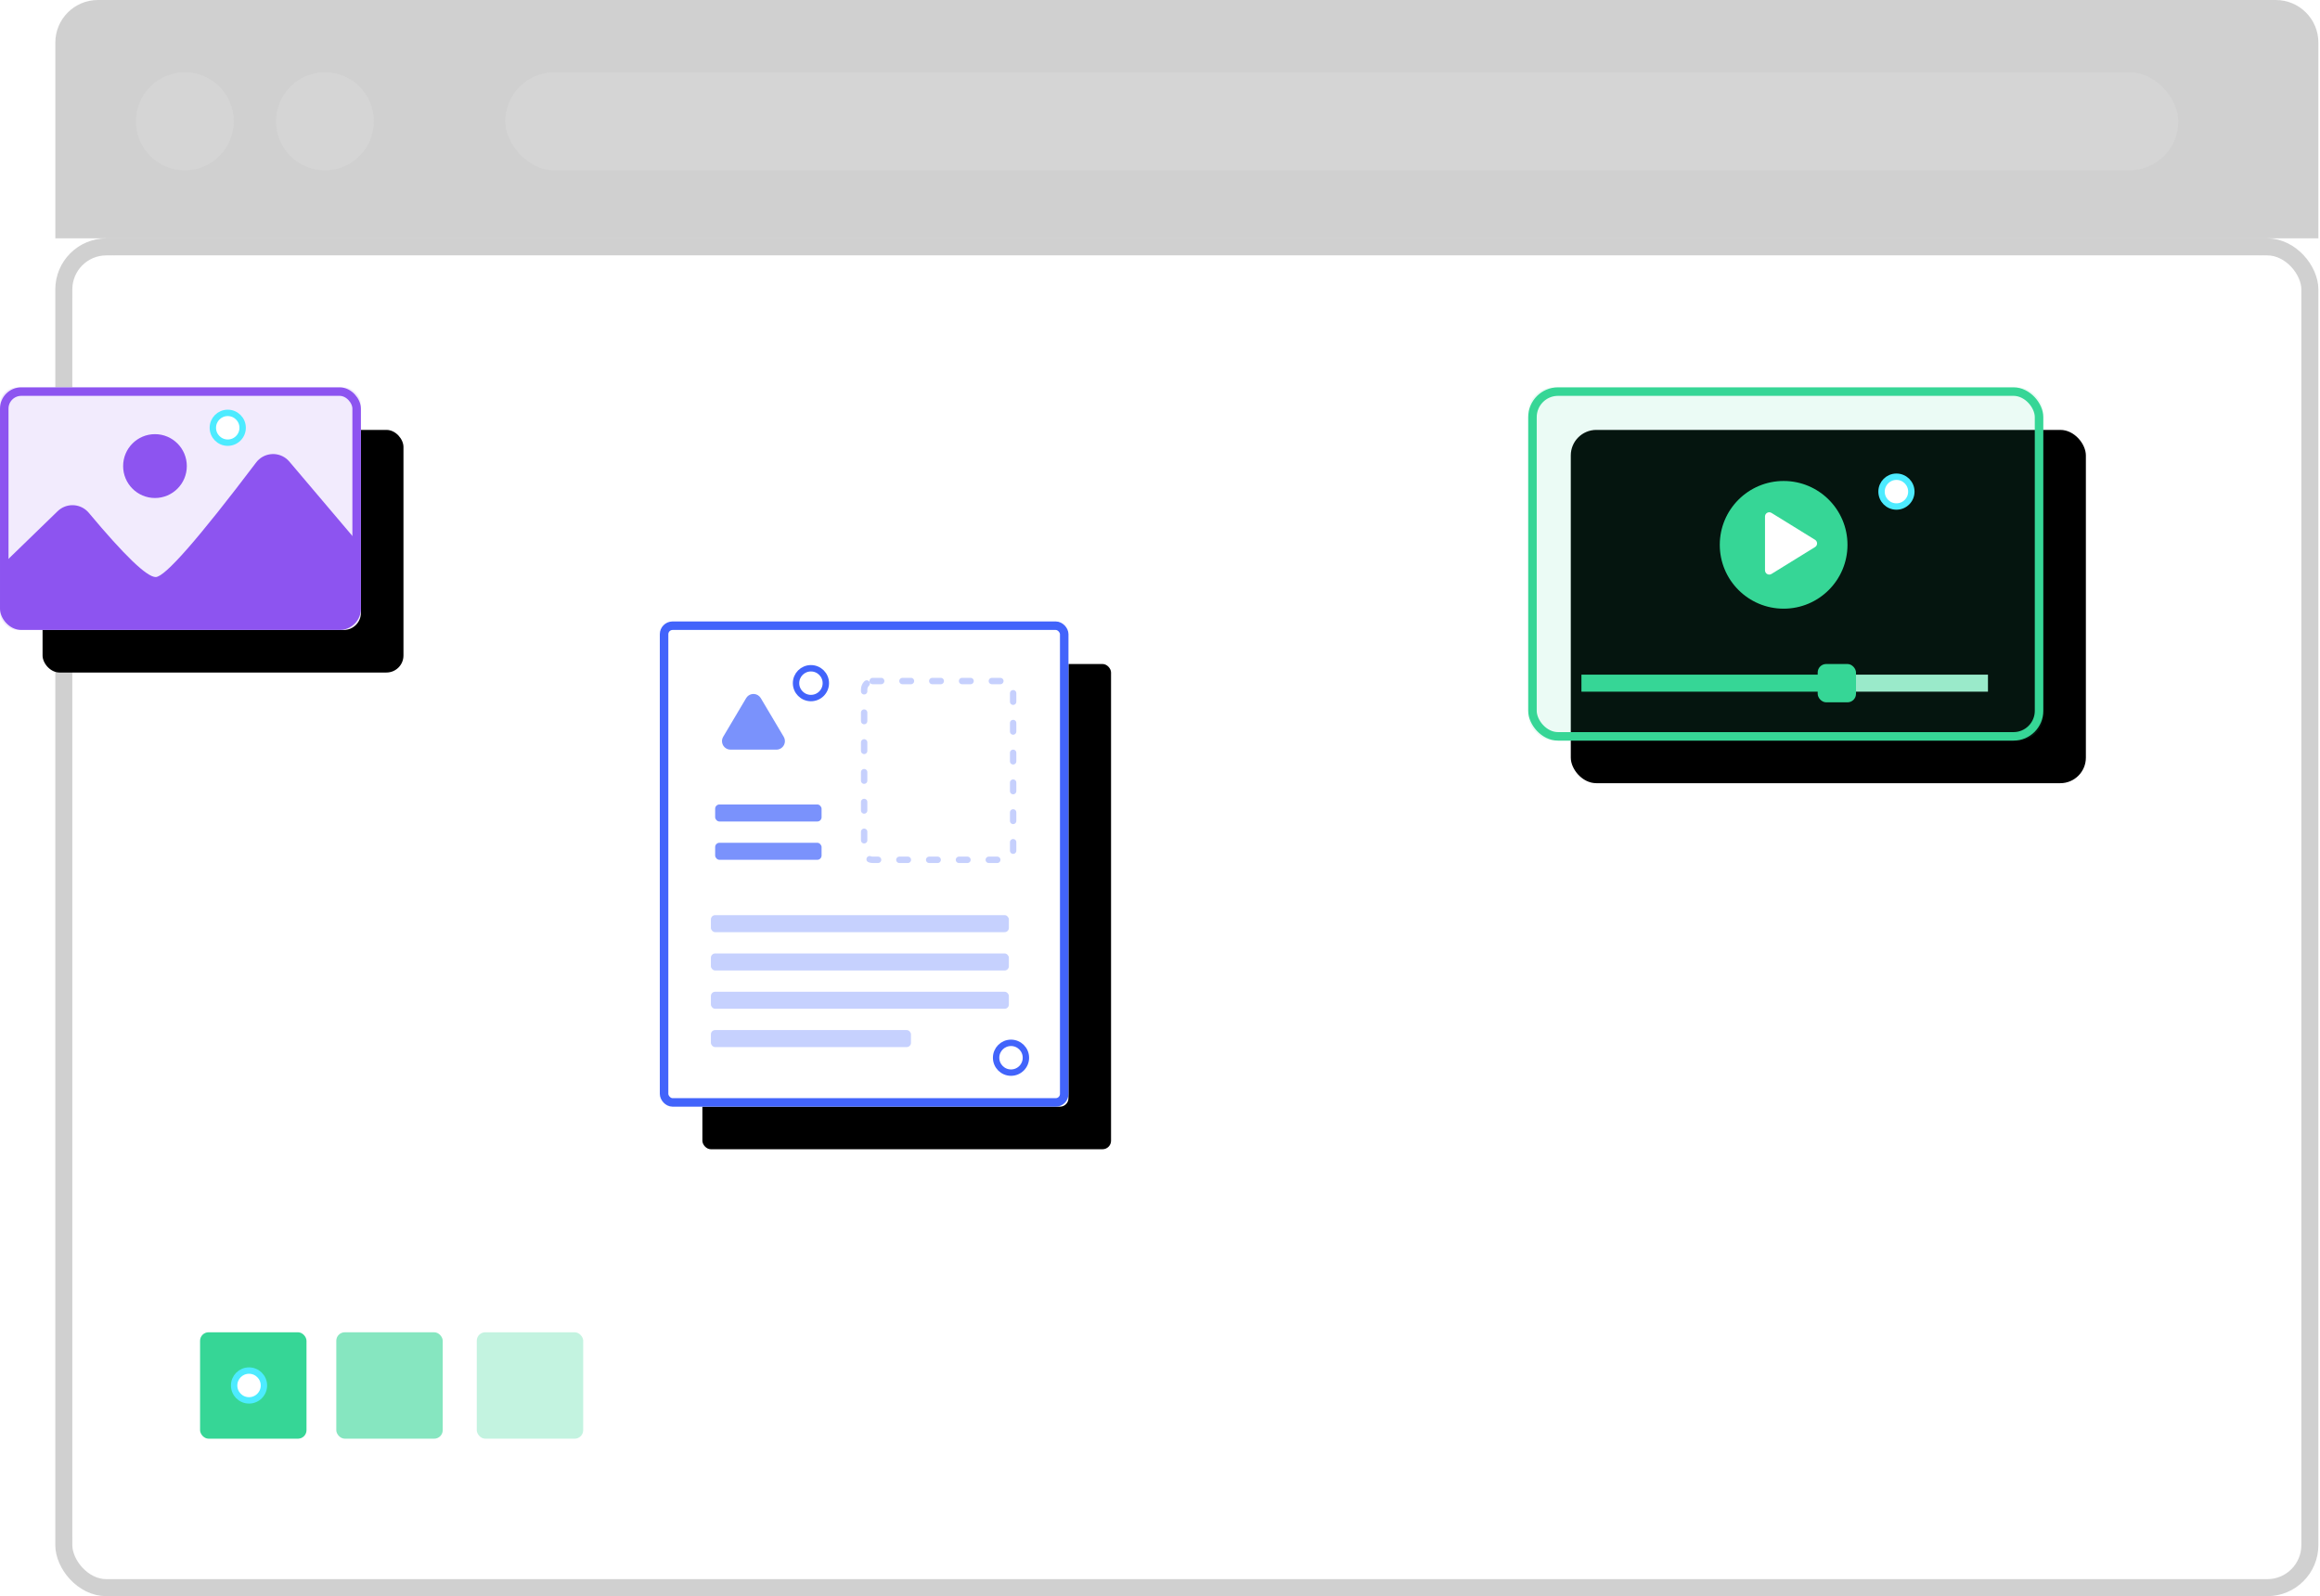 <?xml version="1.0" encoding="UTF-8"?>
<svg width="545px" height="375px" viewBox="0 0 545 375" version="1.1" xmlns="http://www.w3.org/2000/svg" xmlns:xlink="http://www.w3.org/1999/xlink">
    <!-- Generator: Sketch 49.1 (51147) - http://www.bohemiancoding.com/sketch -->
    <title>homepage-hero</title>
    <desc>Created with Sketch.</desc>
    <defs>
        <rect id="path-1" x="3.99" y="60" width="523.63" height="311" rx="10"></rect>
        <rect id="path-2" x="0" y="0" width="84.78" height="57" rx="4"></rect>
        <filter x="-5.9%" y="-8.8%" width="123.6%" height="135.1%" filterUnits="objectBoundingBox" id="filter-3">
            <feOffset dx="10" dy="10" in="SourceAlpha" result="shadowOffsetOuter1"></feOffset>
            <feComposite in="shadowOffsetOuter1" in2="SourceAlpha" operator="out" result="shadowOffsetOuter1"></feComposite>
            <feColorMatrix values="0 0 0 0 0.776   0 0 0 0 0.663   0 0 0 0 0.969  0 0 0 1 0" type="matrix" in="shadowOffsetOuter1"></feColorMatrix>
        </filter>
        <rect id="path-4" x="0" y="0" width="121" height="83" rx="6"></rect>
        <filter x="-4.1%" y="-6.0%" width="116.5%" height="124.1%" filterUnits="objectBoundingBox" id="filter-5">
            <feOffset dx="10" dy="10" in="SourceAlpha" result="shadowOffsetOuter1"></feOffset>
            <feComposite in="shadowOffsetOuter1" in2="SourceAlpha" operator="out" result="shadowOffsetOuter1"></feComposite>
            <feColorMatrix values="0 0 0 0 0.212   0 0 0 0 0.839   0 0 0 0 0.588  0 0 0 0.5 0" type="matrix" in="shadowOffsetOuter1"></feColorMatrix>
        </filter>
        <rect id="path-6" x="0" y="0" width="96" height="114" rx="2"></rect>
        <filter x="-5.2%" y="-4.4%" width="120.8%" height="117.5%" filterUnits="objectBoundingBox" id="filter-7">
            <feOffset dx="10" dy="10" in="SourceAlpha" result="shadowOffsetOuter1"></feOffset>
            <feComposite in="shadowOffsetOuter1" in2="SourceAlpha" operator="out" result="shadowOffsetOuter1"></feComposite>
            <feColorMatrix values="0 0 0 0 0.259   0 0 0 0 0.392   0 0 0 0 0.984  0 0 0 0.5 0" type="matrix" in="shadowOffsetOuter1"></feColorMatrix>
        </filter>
    </defs>
    <g id="Page-1" stroke="none" stroke-width="1" fill="none" fill-rule="evenodd">
        <g id="homepage-hero">
            <g id="browser" opacity="0.97" transform="translate(13, 0)">
                <g id="Rectangle-3">
                    <use fill="#FFFFFF" fill-rule="evenodd" xlink:href="#path-1"></use>
                    <rect stroke-opacity="0.2" stroke="#111111" stroke-width="4" x="1.99" y="58" width="527.63" height="315" rx="10"></rect>
                </g>
                <path d="M10,0 L521.619,0 C527.142,-1.01453063e-15 531.619,4.477 531.619,10 L531.619,56 L0,56 L1.77635684e-15,10 C1.10000309e-15,4.477 4.477,1.01453063e-15 10,0 Z" id="Rectangle-9" fill-opacity="0.2" fill="#111111"></path>
                <ellipse id="Oval" fill-opacity="0.1" fill="#FFFFFF" cx="30.421" cy="28.5" rx="11.47" ry="11.5"></ellipse>
                <ellipse id="Oval-Copy" fill-opacity="0.1" fill="#FFFFFF" cx="63.335" cy="28.5" rx="11.47" ry="11.5"></ellipse>
                <rect id="Rectangle-10" fill-opacity="0.1" fill="#FFFFFF" x="105.725" y="17" width="392.979" height="23" rx="11.5"></rect>
            </g>
            <g id="image-copy" transform="translate(0, 91)">
                <g id="Rectangle">
                    <use fill="black" fill-opacity="1" filter="url(#filter-3)" xlink:href="#path-2"></use>
                    <use fill="#F2EBFD" fill-rule="evenodd" xlink:href="#path-2"></use>
                    <rect stroke="#8D54F0" stroke-width="2" x="1" y="1" width="82.78" height="55" rx="4"></rect>
                </g>
                <ellipse id="Oval-2" fill="#8D54F0" cx="36.405" cy="18.5" rx="7.481" ry="7.5"></ellipse>
                <path d="M79.383,56.551 L5.364,56.551 C3.155,56.551 1.364,54.76 1.364,52.551 L1.364,40.912 L13.541,29.097 C15.523,27.174 18.688,27.222 20.611,29.203 C20.697,29.292 20.78,29.384 20.86,29.479 C29.267,39.541 34.505,44.572 36.575,44.572 C38.722,44.572 46.587,35.6 60.169,17.656 L60.169,17.656 C61.836,15.454 64.972,15.02 67.173,16.687 C67.466,16.908 67.733,17.161 67.97,17.441 L83.383,35.626 L83.383,52.551 C83.383,54.76 81.592,56.551 79.383,56.551 Z" id="Path-2" fill="#8D54F0"></path>
            </g>
            <g id="video" transform="translate(359, 91)">
                <g id="Rectangle-14">
                    <use fill="black" fill-opacity="1" filter="url(#filter-5)" xlink:href="#path-4"></use>
                    <use fill-opacity="0.1" fill="#36D696" fill-rule="evenodd" xlink:href="#path-4"></use>
                    <rect stroke="#36D696" stroke-width="2" x="1" y="1" width="119" height="81" rx="6"></rect>
                </g>
                <circle id="Oval-4" fill="#36D696" cx="60" cy="37" r="15"></circle>
                <path d="M62.59,31.029 L68.909,41.261 C69.199,41.73 69.054,42.347 68.584,42.637 C68.426,42.734 68.244,42.786 68.058,42.786 L55.419,42.786 C54.867,42.786 54.419,42.338 54.419,41.786 C54.419,41.6 54.471,41.419 54.568,41.261 L60.888,31.029 C61.178,30.559 61.794,30.413 62.264,30.703 C62.397,30.785 62.508,30.897 62.59,31.029 Z" id="Triangle" fill="#FFFFFF" transform="translate(61.739, 36.67) rotate(90) translate(-61.739, -36.67) "></path>
                <path d="M14.5,69.5 L68,69.5" id="Line" stroke="#36D696" stroke-width="4" stroke-linecap="square"></path>
                <path d="M78,69.5 L106,69.5" id="Line-Copy" stroke="#9AEACA" stroke-width="4" stroke-linecap="square"></path>
            </g>
            <g id="data" transform="translate(47, 156)" fill="#36D696">
                <rect id="Rectangle-7" x="380" y="0" width="9" height="9" rx="2"></rect>
                <rect id="Rectangle-13" x="0" y="157" width="25" height="25" rx="2"></rect>
                <rect id="Rectangle-13-Copy-5" fill-opacity="0.6" x="32" y="157" width="25" height="25" rx="2"></rect>
                <rect id="Rectangle-13-Copy-6" fill-opacity="0.3" x="65" y="157" width="25" height="25" rx="2"></rect>
            </g>
            <g id="webpage" transform="translate(155, 146)">
                <g id="page">
                    <use fill="black" fill-opacity="1" filter="url(#filter-7)" xlink:href="#path-6"></use>
                    <use fill="#FFFFFF" fill-rule="evenodd" xlink:href="#path-6"></use>
                    <rect stroke="#4264FB" stroke-width="2" x="1" y="1" width="94" height="112" rx="2"></rect>
                </g>
                <path d="M50,14 L81,14 C82.105,14 83,14.895 83,16 L83,54 C83,55.105 82.105,56 81,56 L50,56 C48.895,56 48,55.105 48,54 L48,16 C48,14.895 48.895,14 50,14 Z" id="Rectangle-11-Copy" stroke="#C6D0FD" stroke-width="1.5" stroke-linecap="round" stroke-linejoin="round" stroke-dasharray="2,5,2,5"></path>
                <rect id="Rectangle-15-Copy" fill-opacity="0.3" fill="#4264FB" x="12" y="69" width="70" height="4" rx="1"></rect>
                <rect id="Rectangle-15-Copy-5" fill-opacity="0.7" fill="#4264FB" x="13" y="43" width="25" height="4" rx="1"></rect>
                <rect id="Rectangle-15-Copy-7" fill-opacity="0.7" fill="#4264FB" x="13" y="52" width="25" height="4" rx="1"></rect>
                <rect id="Rectangle-15-Copy-2" fill-opacity="0.3" fill="#4264FB" x="12" y="78" width="70" height="4" rx="1"></rect>
                <rect id="Rectangle-15-Copy-3" fill-opacity="0.3" fill="#4264FB" x="12" y="87" width="70" height="4" rx="1"></rect>
                <rect id="Rectangle-15-Copy-4" fill-opacity="0.3" fill="#4264FB" x="12" y="96" width="47" height="4" rx="1"></rect>
                <path d="M23.718,18.017 L29.108,27.097 C29.672,28.047 29.359,29.274 28.409,29.838 C28.1,30.021 27.748,30.118 27.388,30.118 L16.608,30.118 C15.504,30.118 14.608,29.223 14.608,28.118 C14.608,27.759 14.705,27.406 14.888,27.097 L20.279,18.017 C20.842,17.067 22.069,16.754 23.019,17.318 C23.307,17.489 23.547,17.729 23.718,18.017 Z" id="Triangle-2" fill="#7A92FC"></path>
            </g>
            <circle id="Oval-3" stroke="#4DEBFF" stroke-width="1.5" fill="#FFFFFF" cx="58.5" cy="325.5" r="3.5"></circle>
            <circle id="Oval-3-Copy-3" stroke="#4DEBFF" stroke-width="1.5" fill="#FFFFFF" cx="445.5" cy="115.5" r="3.5"></circle>
            <circle id="Oval-3-Copy-4" stroke="#4264FB" stroke-width="1.5" fill="#FFFFFF" cx="190.5" cy="160.5" r="3.5"></circle>
            <circle id="Oval-3-Copy-10" stroke="#4264FB" stroke-width="1.5" fill="#FFFFFF" cx="237.5" cy="248.5" r="3.5"></circle>
            <circle id="Oval-3-Copy-9" stroke="#4DEBFF" stroke-width="1.5" fill="#FFFFFF" cx="53.5" cy="100.5" r="3.5"></circle>
        </g>
    </g>
</svg>